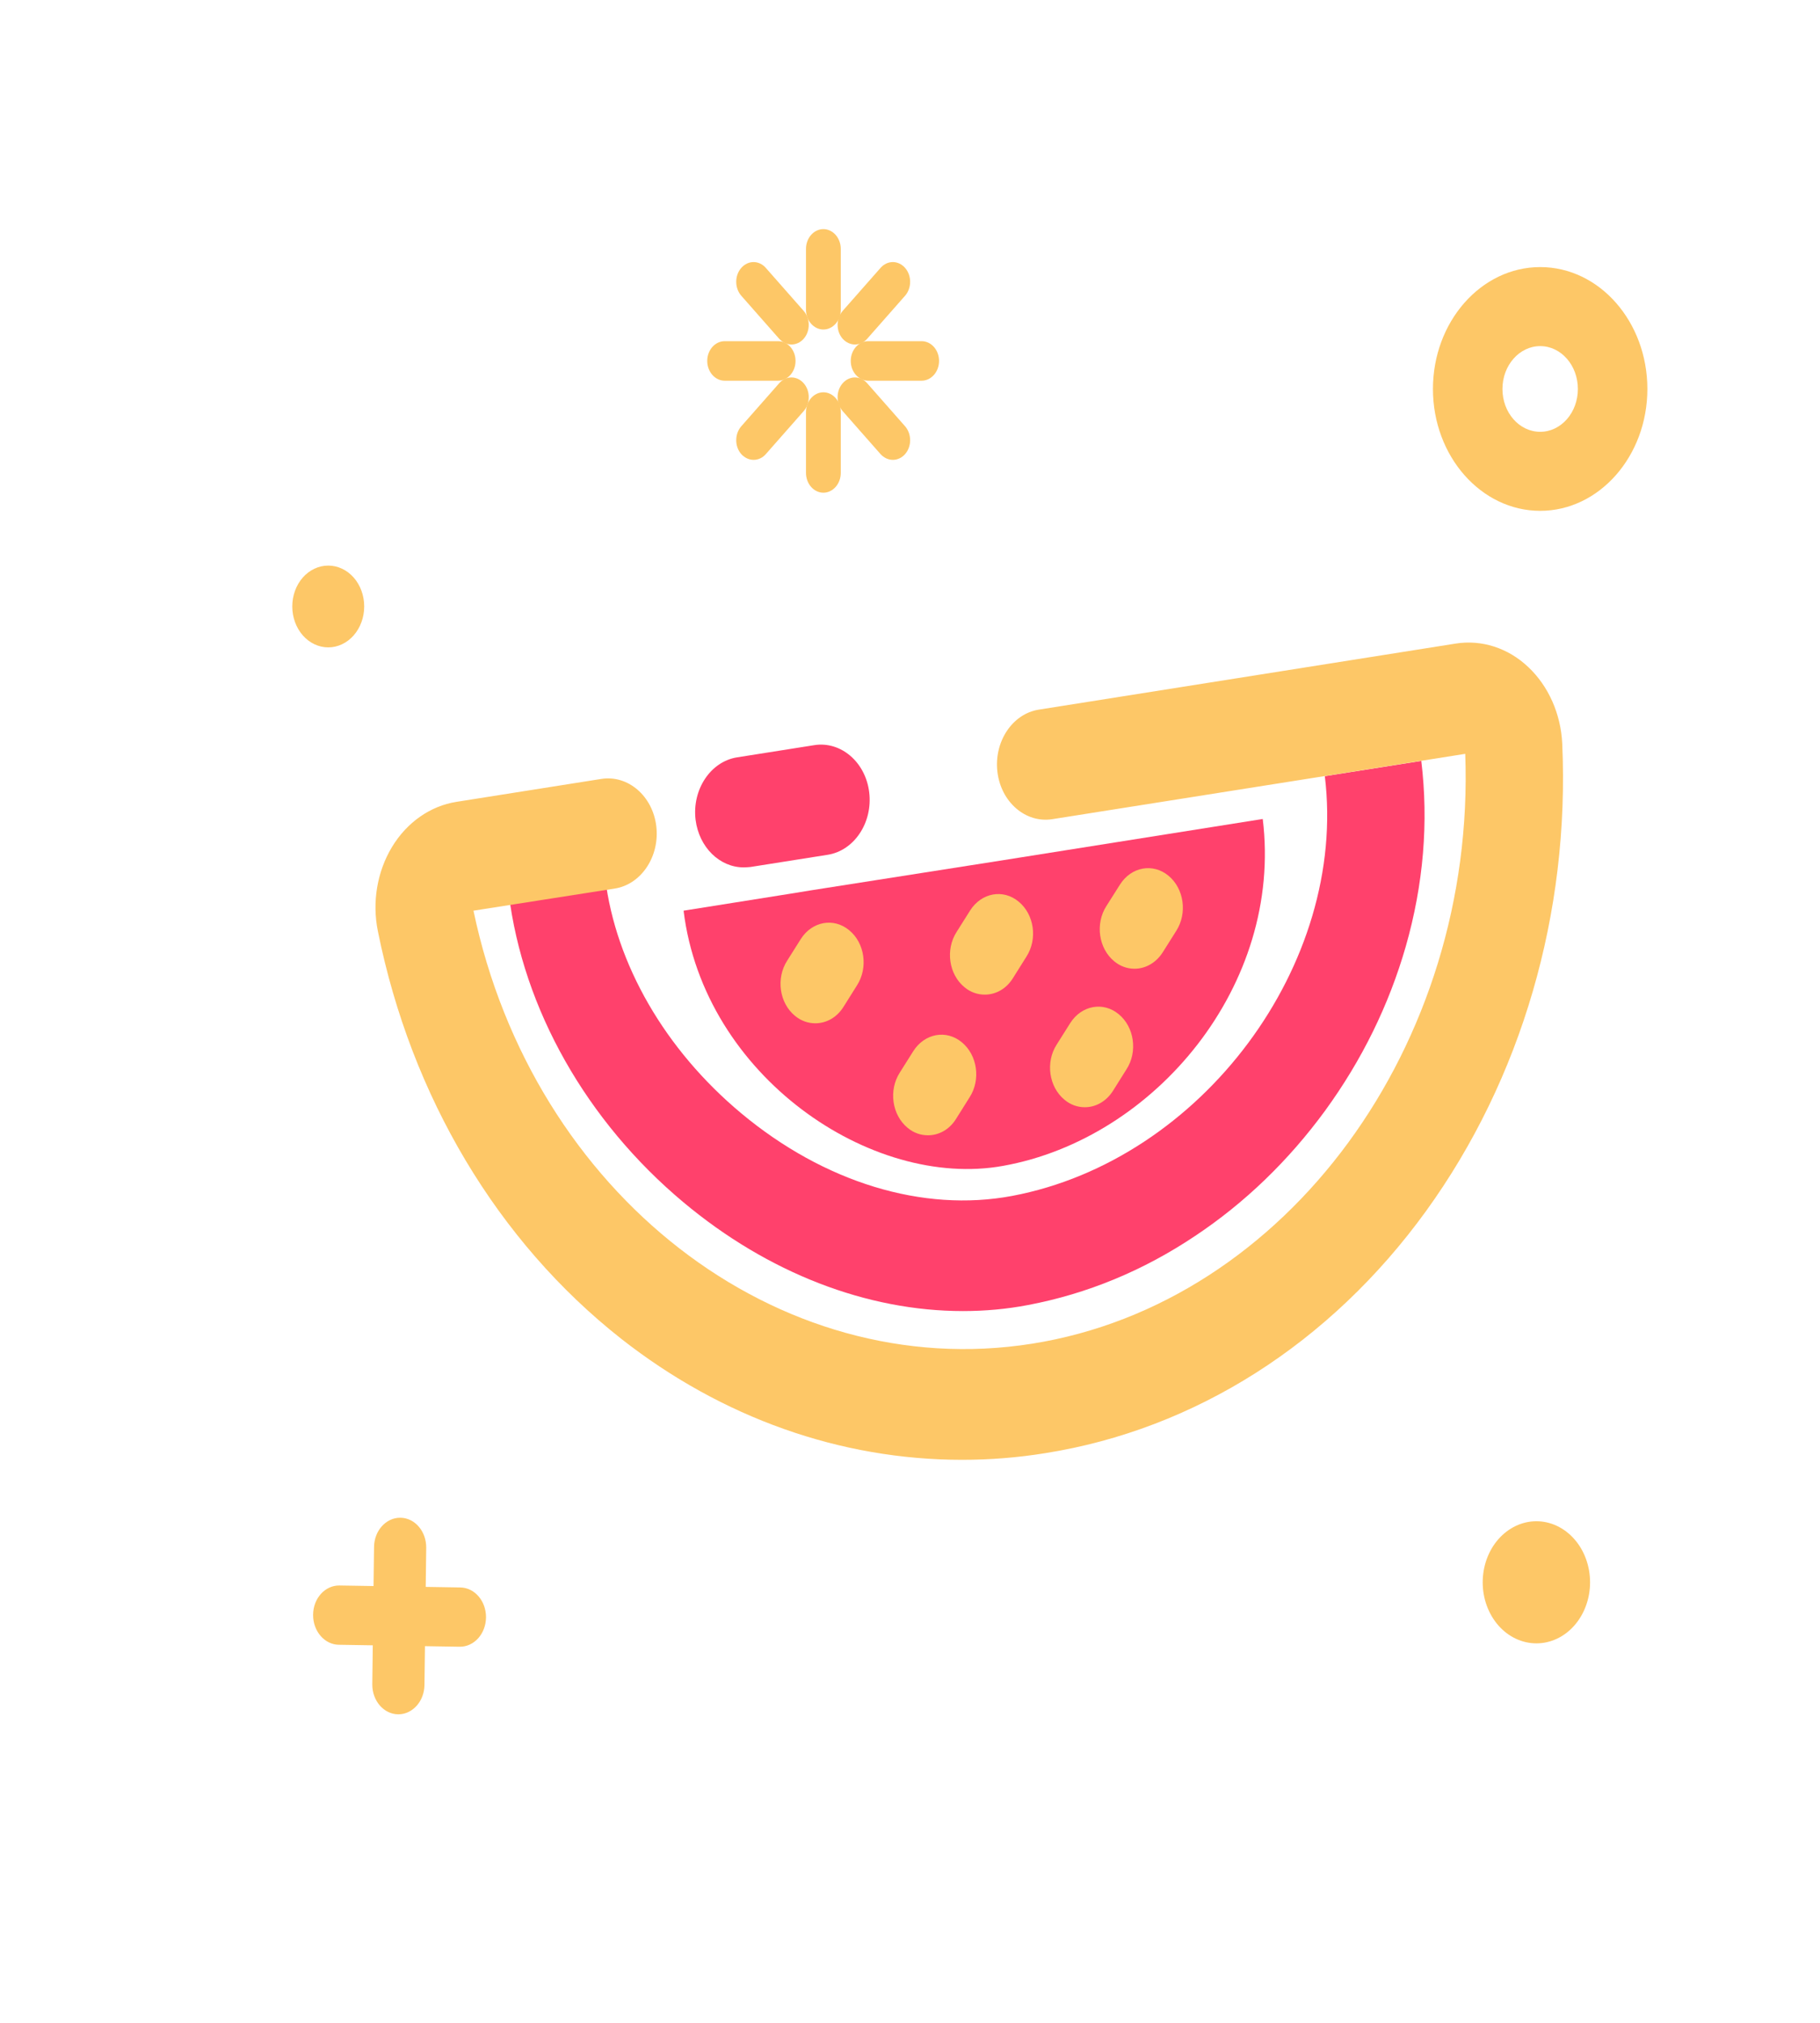 <svg width="27" height="30" viewBox="0 0 27 30" fill="none" xmlns="http://www.w3.org/2000/svg">
<path d="M14.286 19.444C12.863 19.444 11.396 18.882 10.138 17.83C8.702 16.629 7.758 14.962 7.547 13.251L8.978 13.025C9.135 14.3 9.867 15.568 10.994 16.509C12.226 17.537 13.693 17.985 15.016 17.736C17.826 17.206 19.994 14.297 19.654 11.511L21.085 11.285C21.195 12.19 21.118 13.116 20.855 14.036C20.605 14.906 20.203 15.724 19.659 16.471C19.117 17.212 18.468 17.839 17.728 18.331C16.957 18.847 16.124 19.189 15.253 19.354C14.936 19.415 14.611 19.444 14.286 19.444Z" fill="#FF416C"/>
<path d="M11.033 12.864C10.678 12.864 10.371 12.568 10.319 12.158C10.265 11.71 10.541 11.294 10.935 11.232L12.08 11.051C12.475 10.989 12.841 11.303 12.895 11.751C12.949 12.199 12.673 12.615 12.279 12.677L11.134 12.858C11.098 12.861 11.064 12.864 11.033 12.864Z" fill="#FF416C"/>
<path d="M14.871 12.759L18.733 12.146C19.035 14.604 17.138 16.887 14.879 17.291C12.928 17.643 10.442 15.961 10.141 13.506L11.726 13.254L12.033 13.204" fill="#FF416C"/>
<path d="M14.273 21.65C12.471 21.65 10.71 21.029 9.212 19.852C7.382 18.41 6.101 16.266 5.606 13.811C5.518 13.38 5.595 12.926 5.815 12.562C6.036 12.196 6.384 11.953 6.771 11.892L8.921 11.552C9.316 11.49 9.682 11.804 9.736 12.252C9.79 12.7 9.514 13.116 9.12 13.178L7.024 13.506C7.905 17.707 11.533 20.525 15.31 19.928C19.087 19.33 21.897 15.495 21.737 11.18L15.611 12.149C15.217 12.211 14.851 11.898 14.797 11.449C14.743 11.001 15.018 10.585 15.413 10.524L21.593 9.545C21.979 9.483 22.374 9.609 22.673 9.894C22.972 10.175 23.155 10.588 23.176 11.027C23.289 13.544 22.57 16.005 21.157 17.959C19.734 19.925 17.728 21.199 15.508 21.551C15.096 21.618 14.683 21.65 14.273 21.65ZM12.299 14.274L12.097 14.59L12.299 14.274Z" fill="#FDC767"/>
<path d="M12.095 15.176C11.989 15.176 11.884 15.141 11.793 15.065C11.561 14.874 11.51 14.508 11.678 14.247L11.879 13.928C12.046 13.664 12.368 13.605 12.598 13.796C12.83 13.986 12.881 14.352 12.714 14.613L12.513 14.933C12.412 15.094 12.255 15.176 12.095 15.176ZM14.812 13.849L14.609 14.165L14.812 13.849ZM14.609 14.751C14.503 14.751 14.397 14.716 14.307 14.64C14.075 14.449 14.024 14.083 14.191 13.822L14.392 13.503C14.56 13.239 14.882 13.181 15.111 13.371C15.344 13.562 15.395 13.928 15.227 14.188L15.026 14.508C14.926 14.669 14.769 14.751 14.609 14.751ZM17.032 13.462L16.831 13.781L17.032 13.462ZM16.831 14.367C16.725 14.367 16.62 14.332 16.529 14.256C16.297 14.065 16.246 13.699 16.413 13.438L16.615 13.119C16.782 12.855 17.104 12.797 17.334 12.987C17.566 13.178 17.617 13.544 17.45 13.805L17.249 14.124C17.148 14.282 16.991 14.367 16.831 14.367ZM13.967 15.935L13.766 16.251L13.967 15.935ZM13.766 16.837C13.66 16.837 13.554 16.802 13.464 16.726C13.232 16.535 13.181 16.169 13.348 15.908L13.549 15.589C13.717 15.325 14.039 15.267 14.268 15.457C14.501 15.648 14.552 16.014 14.384 16.274L14.183 16.594C14.083 16.755 13.926 16.837 13.766 16.837ZM16.297 15.516L16.094 15.835L16.297 15.516ZM16.094 16.421C15.988 16.421 15.882 16.386 15.792 16.31C15.56 16.119 15.508 15.753 15.676 15.492L15.877 15.173C16.045 14.909 16.367 14.851 16.596 15.041C16.828 15.231 16.88 15.598 16.712 15.858L16.511 16.178C16.411 16.336 16.254 16.421 16.094 16.421ZM22.849 5.133C23.158 5.133 23.408 5.417 23.408 5.769C23.408 6.12 23.158 6.404 22.849 6.404C22.539 6.404 22.289 6.12 22.289 5.769C22.289 5.417 22.542 5.133 22.849 5.133ZM22.849 3.961C21.972 3.961 21.258 4.772 21.258 5.769C21.258 6.765 21.972 7.576 22.849 7.576C23.725 7.576 24.439 6.765 24.439 5.769C24.439 4.772 23.728 3.961 22.849 3.961ZM5.91 25.424H5.905C5.691 25.421 5.521 25.222 5.523 24.979L5.549 22.942C5.552 22.702 5.725 22.509 5.936 22.509H5.941C6.155 22.512 6.325 22.711 6.323 22.954L6.297 24.99C6.294 25.23 6.122 25.424 5.91 25.424Z" fill="#FDC767"/>
<path d="M7.21 23.983V23.988C7.207 24.232 7.032 24.425 6.818 24.422L5.026 24.393C4.815 24.39 4.645 24.193 4.645 23.953V23.947C4.647 23.704 4.822 23.511 5.036 23.514L6.828 23.543C7.04 23.546 7.21 23.742 7.21 23.983Z" fill="#FDC767"/>
<path d="M21.996 23.467C21.996 23.707 22.08 23.937 22.229 24.107C22.379 24.277 22.581 24.372 22.793 24.372C23.004 24.372 23.207 24.277 23.356 24.107C23.505 23.937 23.589 23.707 23.589 23.467C23.589 23.227 23.505 22.996 23.356 22.827C23.207 22.657 23.004 22.561 22.793 22.561C22.581 22.561 22.379 22.657 22.229 22.827C22.08 22.996 21.996 23.227 21.996 23.467Z" fill="#FDC767"/>
<path d="M4.336 8.994C4.336 9.155 4.392 9.309 4.492 9.423C4.592 9.537 4.728 9.601 4.87 9.601C5.011 9.601 5.147 9.537 5.247 9.423C5.347 9.309 5.403 9.155 5.403 8.994C5.403 8.833 5.347 8.679 5.247 8.565C5.147 8.452 5.011 8.388 4.87 8.388C4.728 8.388 4.592 8.452 4.492 8.565C4.392 8.679 4.336 8.833 4.336 8.994Z" fill="#FDC767"/>
<path d="M12.215 3.691V4.594V3.691ZM12.215 4.887C12.073 4.887 11.957 4.755 11.957 4.594V3.691C11.957 3.53 12.073 3.398 12.215 3.398C12.357 3.398 12.473 3.53 12.473 3.691V4.594C12.473 4.755 12.357 4.887 12.215 4.887ZM12.215 6.111V7.014V6.111ZM12.215 7.307C12.073 7.307 11.957 7.175 11.957 7.014V6.111C11.957 5.95 12.073 5.818 12.215 5.818C12.357 5.818 12.473 5.95 12.473 6.111V7.014C12.473 7.175 12.357 7.307 12.215 7.307Z" fill="#FDC767"/>
<path d="M10.75 5.353H11.544H10.75ZM11.544 5.646H10.75C10.608 5.646 10.492 5.514 10.492 5.353C10.492 5.191 10.608 5.06 10.75 5.06H11.544C11.686 5.06 11.802 5.191 11.802 5.353C11.802 5.514 11.686 5.646 11.544 5.646Z" fill="#FDC767"/>
<path d="M12.879 5.353H13.673H12.879ZM13.673 5.646H12.879C12.737 5.646 12.621 5.514 12.621 5.353C12.621 5.191 12.737 5.06 12.879 5.06H13.673C13.815 5.06 13.931 5.191 13.931 5.353C13.931 5.514 13.815 5.646 13.673 5.646Z" fill="#FDC767"/>
<path d="M11.18 6.527L11.742 5.889L11.18 6.527ZM11.18 6.82C11.113 6.82 11.049 6.791 10.997 6.735C10.897 6.621 10.897 6.437 10.997 6.322L11.559 5.684C11.66 5.569 11.822 5.569 11.923 5.684C12.023 5.798 12.023 5.982 11.923 6.097L11.361 6.735C11.312 6.791 11.247 6.82 11.18 6.82Z" fill="#FDC767"/>
<path d="M12.684 4.816L13.246 4.178L12.684 4.816ZM12.684 5.109C12.617 5.109 12.553 5.08 12.501 5.024C12.401 4.91 12.401 4.726 12.501 4.611L13.063 3.973C13.164 3.858 13.326 3.858 13.427 3.973C13.527 4.087 13.527 4.271 13.427 4.386L12.865 5.024C12.816 5.08 12.751 5.109 12.684 5.109Z" fill="#FDC767"/>
<path d="M13.246 6.527L12.684 5.889L13.246 6.527ZM13.246 6.82C13.179 6.82 13.115 6.791 13.063 6.735L12.501 6.097C12.401 5.982 12.401 5.798 12.501 5.684C12.602 5.569 12.764 5.569 12.865 5.684L13.427 6.322C13.527 6.437 13.527 6.621 13.427 6.735C13.378 6.791 13.311 6.82 13.246 6.82Z" fill="#FDC767"/>
<path d="M11.742 4.816L11.18 4.178L11.742 4.816ZM11.742 5.109C11.675 5.109 11.611 5.08 11.559 5.024L10.997 4.386C10.897 4.271 10.897 4.087 10.997 3.973C11.098 3.858 11.26 3.858 11.361 3.973L11.923 4.611C12.023 4.726 12.023 4.91 11.923 5.024C11.874 5.08 11.807 5.109 11.742 5.109Z" fill="#FDC767"/>
</svg>

